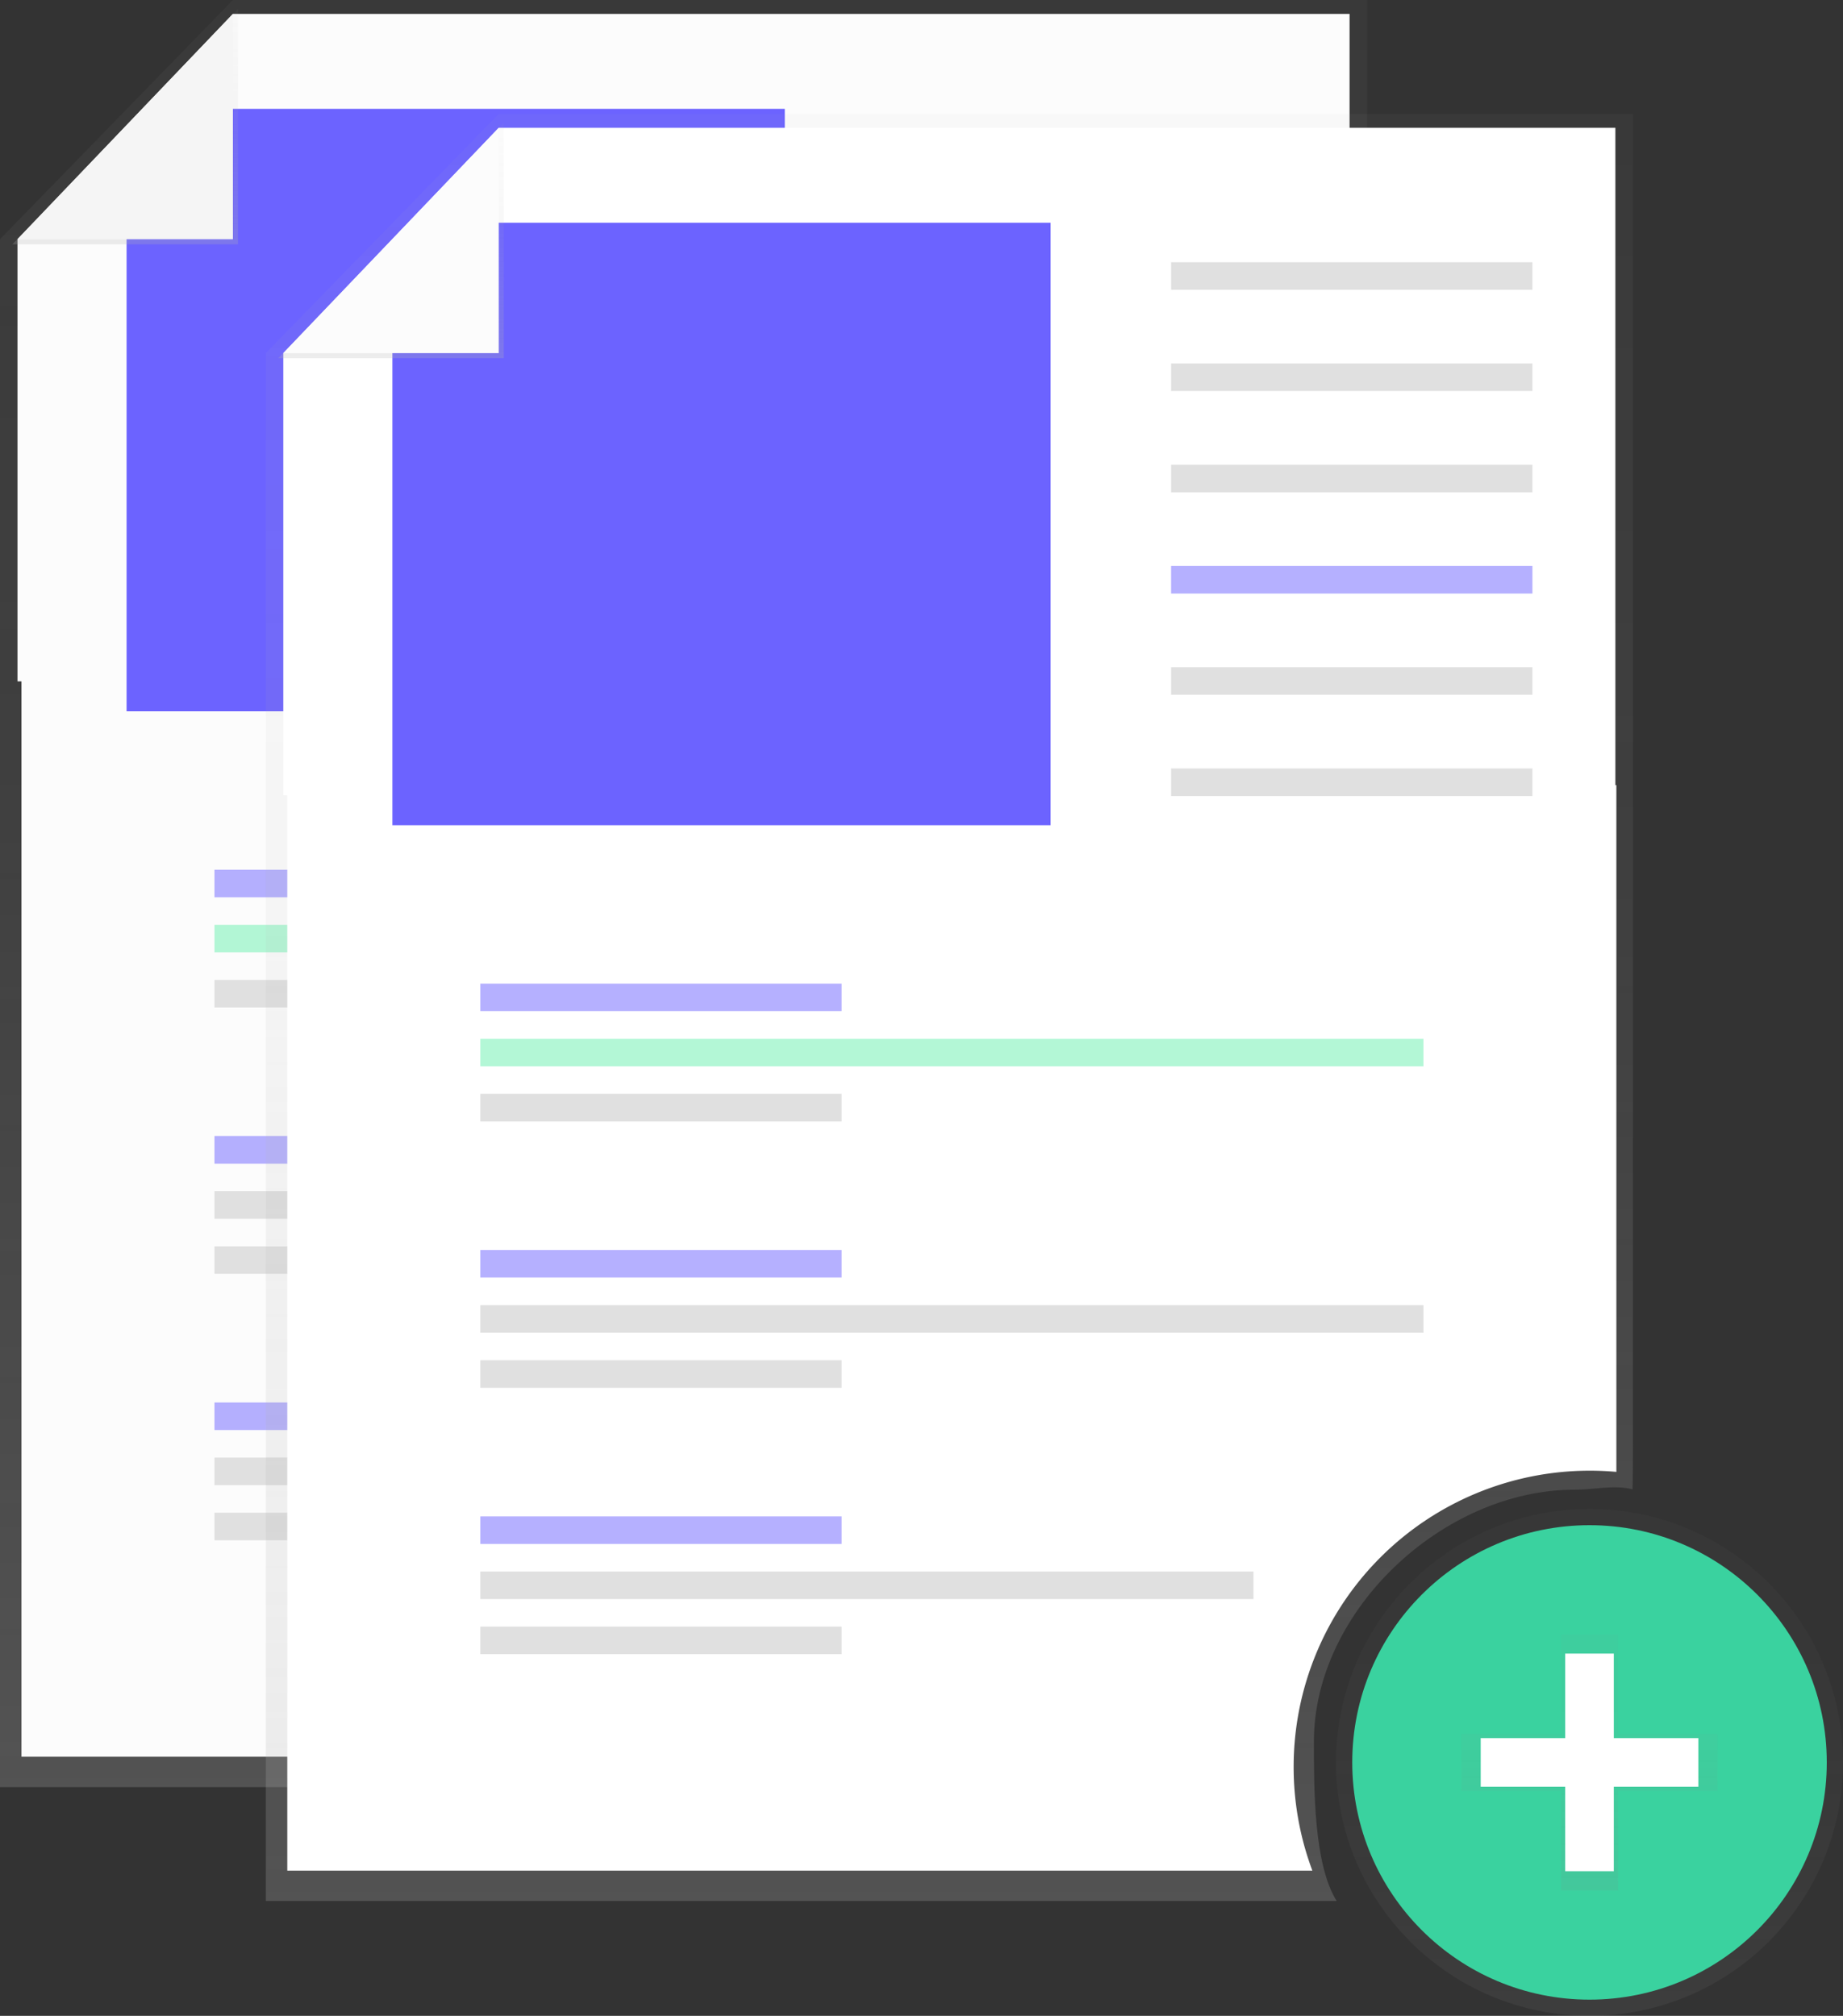 <svg xmlns="http://www.w3.org/2000/svg" xmlns:xlink="http://www.w3.org/1999/xlink" id="72abf1fc-af5c-4a12-adab-83afeedac95e" width="728" height="796.38" data-name="Layer 1" viewBox="0 0 728 796.38"><rect x="0" y="0" width="728" height="796.38" fill="#333333" stroke="none"/><defs><linearGradient id="44dab5fe-2df9-47ba-adb2-140775afca0e" x1="506" x2="506" y1="757.81" y2="51.81" gradientUnits="userSpaceOnUse"><stop offset="0" stop-color="#b3b3b3" stop-opacity=".25"/><stop offset=".54" stop-color="#b3b3b3" stop-opacity=".1"/><stop offset="1" stop-color="#b3b3b3" stop-opacity=".05"/></linearGradient><linearGradient id="b071ddd1-33a6-4512-b8b6-1cee124e019a" x1="49.46" x2="49.46" y1="96.5" y2="3.5" xlink:href="#44dab5fe-2df9-47ba-adb2-140775afca0e"/><linearGradient id="d200849e-56d5-45c5-85eb-e9070e3330a6" x1="627.87" x2="627.87" y1="796.38" y2="596.12" gradientUnits="userSpaceOnUse"><stop offset="0" stop-color="gray" stop-opacity=".25"/><stop offset=".54" stop-color="gray" stop-opacity=".12"/><stop offset="1" stop-color="gray" stop-opacity=".1"/></linearGradient><linearGradient id="39846f9a-c4dd-4a41-91c8-743bb7d77e65" x1="627.87" x2="627.87" y1="746.82" y2="645.68" xlink:href="#d200849e-56d5-45c5-85eb-e9070e3330a6"/><linearGradient id="af8f0828-33b7-4bd6-b50f-ae3d37501acf" x1="611" x2="611" y1="802.81" y2="96.81" xlink:href="#44dab5fe-2df9-47ba-adb2-140775afca0e"/><linearGradient id="152252ce-949a-4e00-886c-6a46b2444b40" x1="154.46" x2="154.46" y1="141.5" y2="48.5" xlink:href="#44dab5fe-2df9-47ba-adb2-140775afca0e"/></defs><title>add file2</title><path fill="url(#44dab5fe-2df9-47ba-adb2-140775afca0e)" d="M650,694.81c0-51.76,51.11-99.48,102.87-99.48,7.93,0,15.62-2,23-.16.1-2.26.16-15.54.16-17.82V51.81H328l-92,94.5v611.5H659C649.9,743.37,650,713.15,650,694.81Z" transform="translate(-236 -51.81)"/><path fill="#fcfcfc" d="M642,704.81a117,117,0,0,1,117-117c3.53,0,7,.17,10.48.47V317h-525V745.81H649.39A116.74,116.74,0,0,1,642,704.81Z" transform="translate(-236 -51.81)"/><polygon fill="#fcfcfc" points="533.09 269.19 6.91 269.19 6.91 94.5 92 5.5 533.09 5.5 533.09 269.19"/><rect width="142.73" height="10.89" x="357.59" y="58.59" fill="#e0e0e0"/><rect width="142.73" height="10.89" x="357.59" y="98.59" fill="#e0e0e0"/><rect width="142.73" height="10.89" x="357.59" y="138.59" fill="#e0e0e0"/><rect width="142.73" height="10.89" x="357.59" y="178.59" fill="#6c63ff" opacity=".5"/><rect width="142.73" height="10.89" x="357.59" y="218.59" fill="#e0e0e0"/><rect width="142.73" height="10.89" x="357.59" y="258.59" fill="#e0e0e0"/><rect width="142.73" height="10.89" x="84.72" y="343.59" fill="#6c63ff" opacity=".5"/><rect width="142.73" height="10.89" x="84.72" y="387.13" fill="#e0e0e0"/><rect width="372.56" height="10.89" x="84.72" y="365.36" fill="#69f0ae" opacity=".5"/><rect width="142.73" height="10.89" x="84.72" y="448.82" fill="#6c63ff" opacity=".5"/><rect width="142.73" height="10.89" x="84.72" y="492.37" fill="#e0e0e0"/><rect width="372.56" height="10.89" x="84.72" y="470.59" fill="#e0e0e0"/><rect width="142.73" height="10.89" x="84.72" y="554.06" fill="#6c63ff" opacity=".5"/><rect width="142.73" height="10.89" x="84.72" y="597.6" fill="#e0e0e0"/><rect width="305.41" height="10.89" x="84.72" y="575.83" fill="#e0e0e0"/><polygon fill="#6c63ff" points="310 281 50 281 50 54 59 43 79.75 43 310 43 310 281"/><polygon fill="url(#b071ddd1-33a6-4512-b8b6-1cee124e019a)" points="4.91 96.5 94 96.5 94 3.5 4.91 96.5"/><polygon fill="#f5f5f5" points="6.91 94.5 92 94.5 92 5.5 6.91 94.5"/><g opacity=".5"><circle cx="627.87" cy="696.25" r="100.13" fill="url(#d200849e-56d5-45c5-85eb-e9070e3330a6)"/></g><circle cx="627.87" cy="696.25" r="93.72" fill="#3ad29f"/><g opacity=".5"><polygon fill="url(#39846f9a-c4dd-4a41-91c8-743bb7d77e65)" points="678.44 684.95 639.16 684.95 639.16 645.68 616.58 645.68 616.58 684.95 577.3 684.95 577.3 707.54 616.58 707.54 616.58 746.82 639.16 746.82 639.16 707.54 678.44 707.54 678.44 684.95"/></g><rect width="19.2" height="85.97" x="618.27" y="653.26" fill="#fff"/><rect width="19.2" height="85.97" x="854.27" y="705.07" fill="#fff" transform="translate(1375.93 -167.62) rotate(90)"/><path fill="url(#af8f0828-33b7-4bd6-b50f-ae3d37501acf)" d="M755,739.81c0-51.76,51.11-99.48,102.87-99.48,7.93,0,15.62-2,23-.16.1-2.26.16-15.54.16-17.82V96.81H433l-92,94.5v611.5H764C754.9,788.37,755,758.15,755,739.81Z" transform="translate(-236 -51.81)"/><path fill="#fff" d="M747,749.81a117,117,0,0,1,117-117c3.53,0,7,.17,10.48.47V362h-525V790.81H754.39A116.74,116.74,0,0,1,747,749.81Z" transform="translate(-236 -51.81)"/><polygon fill="#fff" points="638.09 314.19 111.91 314.19 111.91 139.5 197 50.5 638.09 50.5 638.09 314.19"/><rect width="142.73" height="10.89" x="462.59" y="103.59" fill="#e0e0e0"/><rect width="142.73" height="10.89" x="462.59" y="143.59" fill="#e0e0e0"/><rect width="142.73" height="10.89" x="462.59" y="183.59" fill="#e0e0e0"/><rect width="142.73" height="10.89" x="462.59" y="223.59" fill="#6c63ff" opacity=".5"/><rect width="142.73" height="10.89" x="462.59" y="263.59" fill="#e0e0e0"/><rect width="142.73" height="10.89" x="462.59" y="303.59" fill="#e0e0e0"/><rect width="142.73" height="10.89" x="189.72" y="388.59" fill="#6c63ff" opacity=".5"/><rect width="142.73" height="10.89" x="189.72" y="432.13" fill="#e0e0e0"/><rect width="372.56" height="10.89" x="189.72" y="410.36" fill="#69f0ae" opacity=".5"/><rect width="142.73" height="10.89" x="189.72" y="493.82" fill="#6c63ff" opacity=".5"/><rect width="142.73" height="10.89" x="189.72" y="537.37" fill="#e0e0e0"/><rect width="372.56" height="10.89" x="189.72" y="515.59" fill="#e0e0e0"/><rect width="142.73" height="10.89" x="189.72" y="599.06" fill="#6c63ff" opacity=".5"/><rect width="142.73" height="10.89" x="189.72" y="642.6" fill="#e0e0e0"/><rect width="305.41" height="10.89" x="189.72" y="620.83" fill="#e0e0e0"/><polygon fill="#6c63ff" points="415 326 155 326 155 99 164 88 184.75 88 415 88 415 326"/><polygon fill="url(#152252ce-949a-4e00-886c-6a46b2444b40)" points="109.91 141.5 199 141.5 199 48.5 109.91 141.5"/><polygon fill="#fcfcfc" points="111.91 139.5 197 139.5 197 50.5 111.91 139.5"/></svg>
